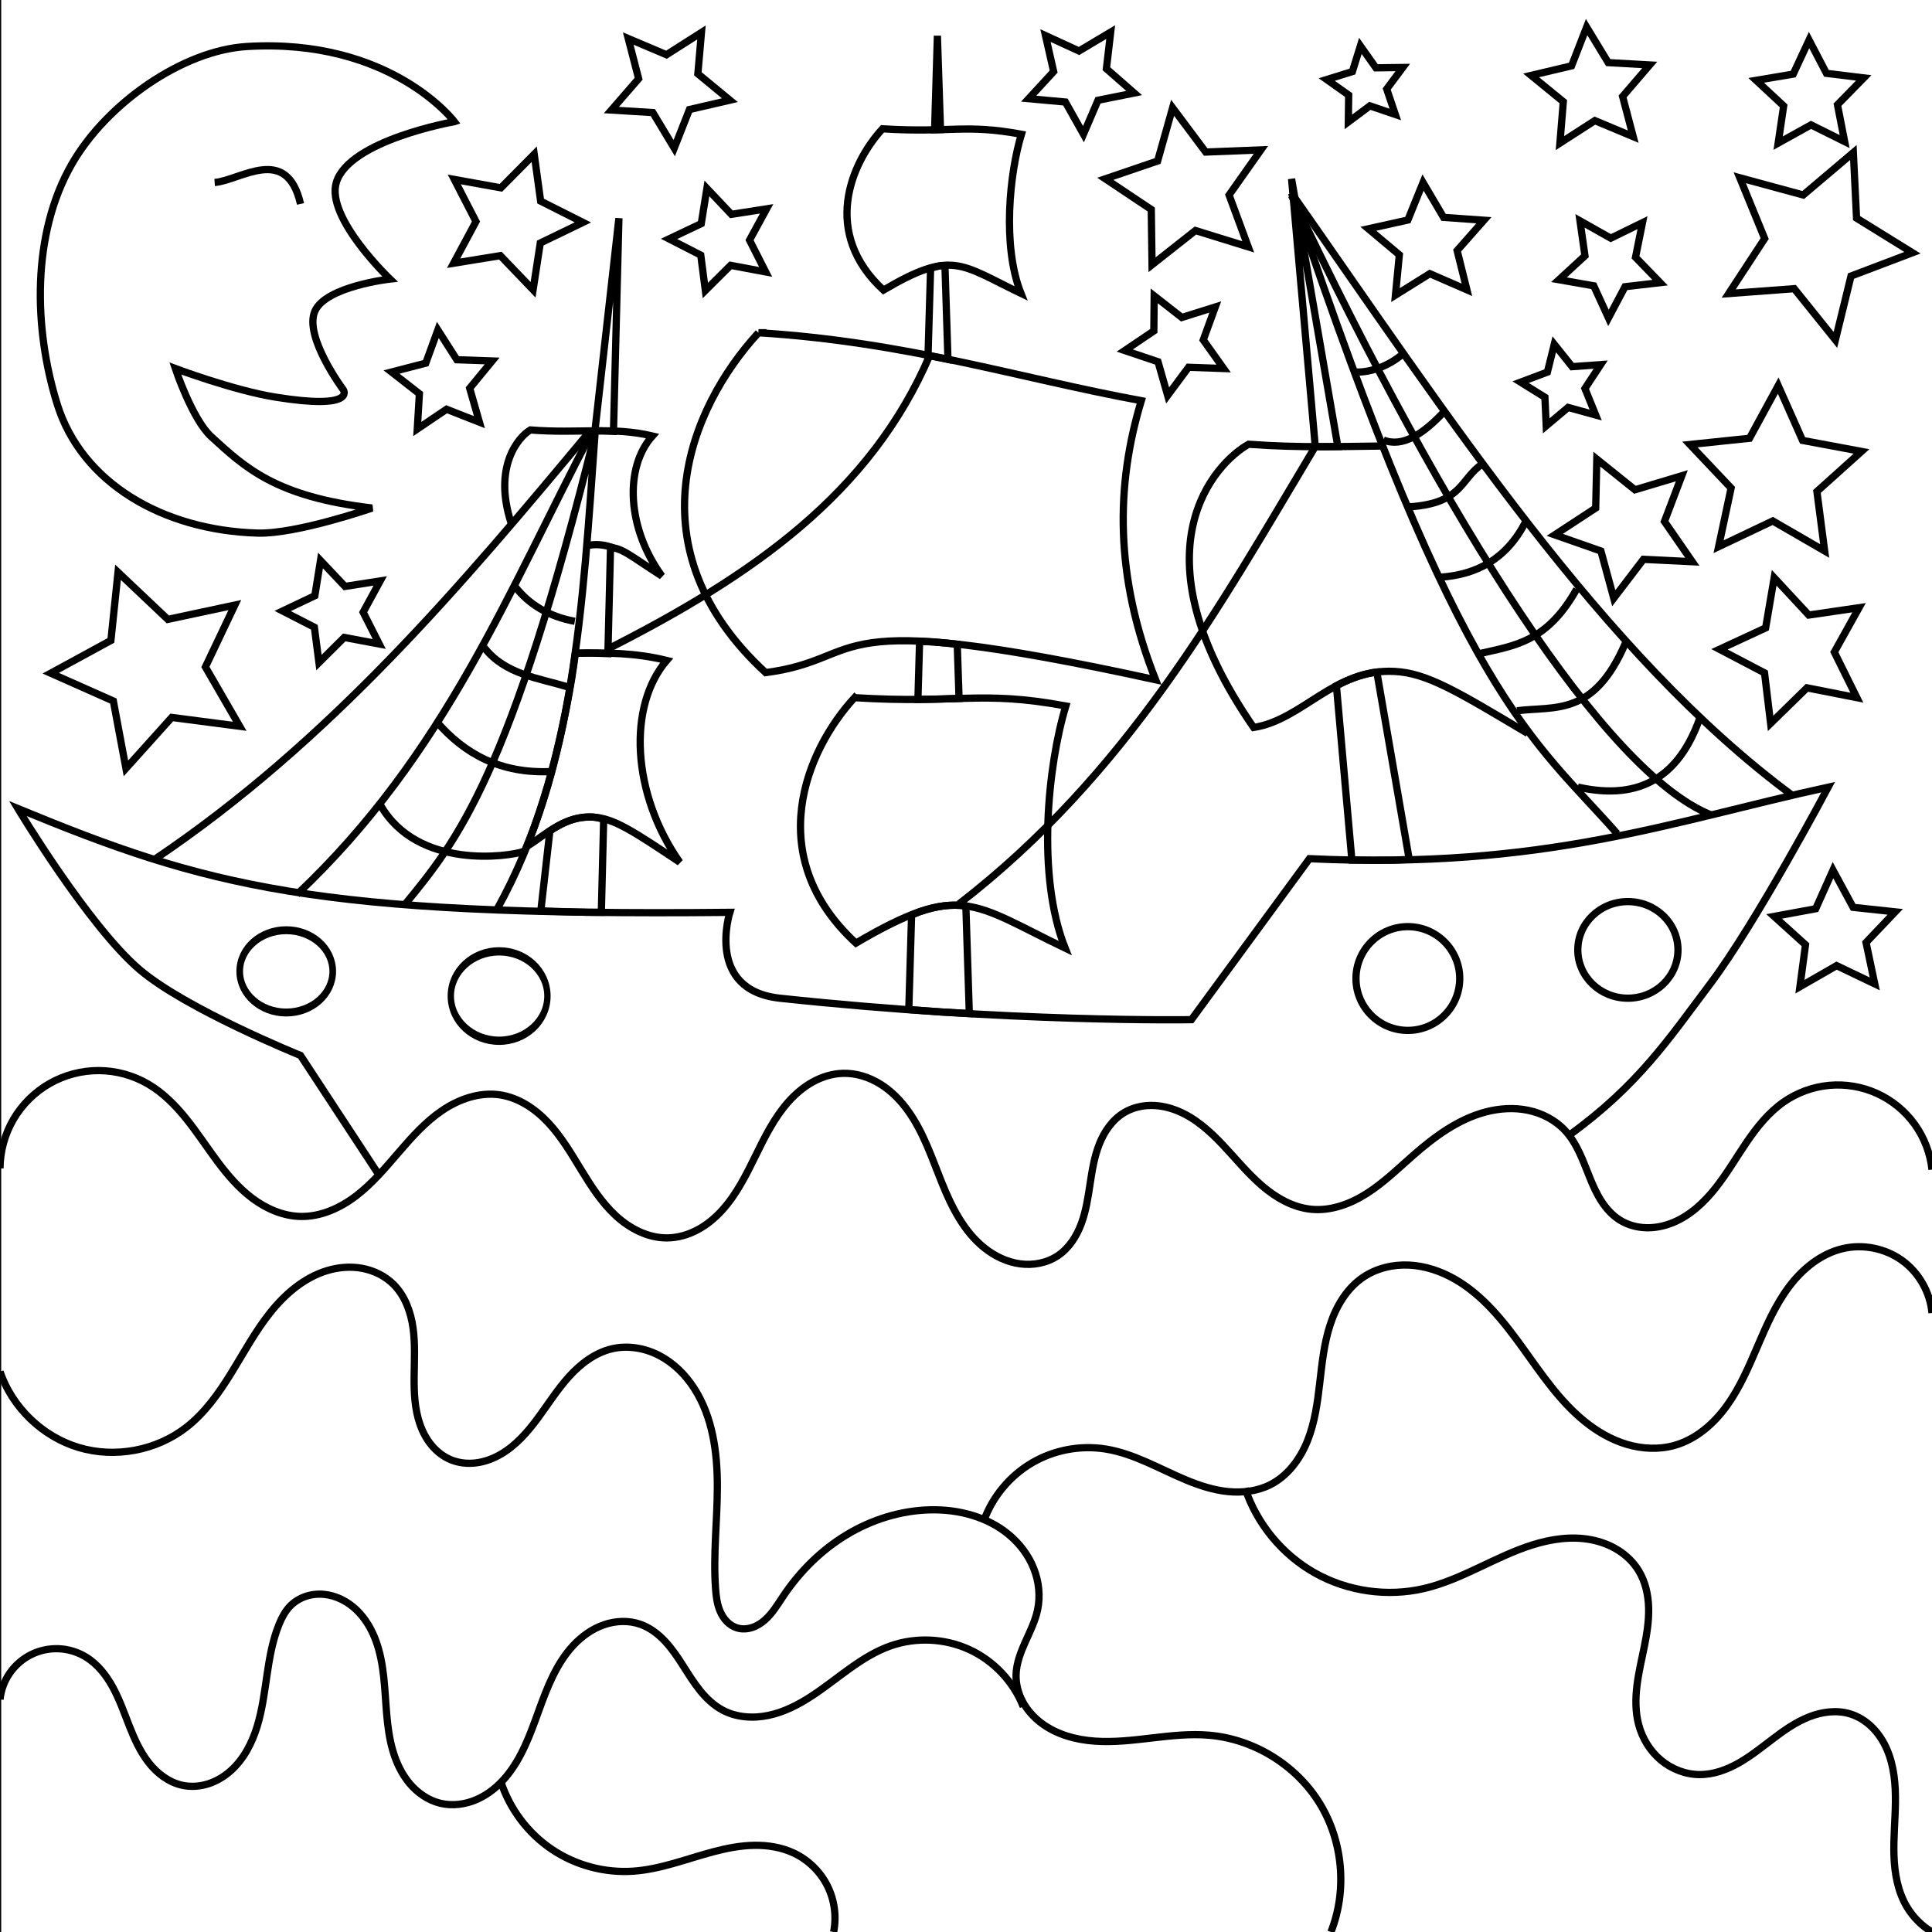 <?xml version="1.0" encoding="UTF-8" standalone="no"?>
<!-- Created with Inkscape (http://www.inkscape.org/) -->

<svg
   xmlns:dc="http://purl.org/dc/elements/1.1/"
   xmlns:cc="http://creativecommons.org/ns#"
   xmlns:rdf="http://www.w3.org/1999/02/22-rdf-syntax-ns#"
   xmlns:svg="http://www.w3.org/2000/svg"
   xmlns="http://www.w3.org/2000/svg"
   xmlns:sodipodi="http://sodipodi.sourceforge.net/DTD/sodipodi-0.dtd"
   xmlns:inkscape="http://www.inkscape.org/namespaces/inkscape"
   width="800"
   height="800"
   id="svg2"
   version="1.1"
   inkscape:version="0.48.4 r9939"
   sodipodi:docname="svg9.svg">
  <defs
     id="defs4">
    <inkscape:path-effect
       effect="spiro"
       id="path-effect3125"
       is_visible="true" />
    <inkscape:path-effect
       effect="spiro"
       id="path-effect3121"
       is_visible="true" />
    <inkscape:path-effect
       effect="spiro"
       id="path-effect3117"
       is_visible="true" />
    <inkscape:path-effect
       effect="spiro"
       id="path-effect3113"
       is_visible="true" />
    <inkscape:path-effect
       effect="spiro"
       id="path-effect3109"
       is_visible="true" />
    <inkscape:path-effect
       effect="spiro"
       id="path-effect3105"
       is_visible="true" />
    <inkscape:path-effect
       effect="spiro"
       id="path-effect3035"
       is_visible="true" />
    <inkscape:path-effect
       effect="spiro"
       id="path-effect3031"
       is_visible="true" />
    <inkscape:path-effect
       effect="spiro"
       id="path-effect3027"
       is_visible="true" />
    <inkscape:path-effect
       effect="spiro"
       id="path-effect3023"
       is_visible="true" />
    <inkscape:path-effect
       effect="spiro"
       id="path-effect2999"
       is_visible="true" />
    <inkscape:path-effect
       effect="spiro"
       id="path-effect2995"
       is_visible="true" />
    <inkscape:path-effect
       effect="spiro"
       id="path-effect2991"
       is_visible="true" />
    <inkscape:path-effect
       effect="spiro"
       id="path-effect2987"
       is_visible="true" />
  </defs>
  <sodipodi:namedview
     id="base"
     pagecolor="#ffffff"
     bordercolor="#666666"
     borderopacity="1.0"
     inkscape:pageopacity="0.0"
     inkscape:pageshadow="2"
     inkscape:zoom="0.675"
     inkscape:cx="400"
     inkscape:cy="400"
     inkscape:document-units="px"
     inkscape:current-layer="layer1"
     showgrid="false"
     inkscape:window-width="1366"
     inkscape:window-height="718"
     inkscape:window-x="0"
     inkscape:window-y="0"
     inkscape:window-maximized="1">
    <sodipodi:guide
       position="0,0"
       orientation="0,800"
       id="guide3049" />
    <sodipodi:guide
       position="800,0"
       orientation="-800,0"
       id="guide3051" />
    <sodipodi:guide
       position="800,800"
       orientation="0,-800"
       id="guide3053" />
    <sodipodi:guide
       position="0,800"
       orientation="800,0"
       id="guide3055" />
  </sodipodi:namedview>
  <g
     inkscape:label="Layer 1"
     inkscape:groupmode="layer"
     id="layer1"
     transform="translate(0,-252.362)">
    <rect
       style="fill:none;fill-opacity:1;stroke:#000000;stroke-width:1;stroke-miterlimit:4;stroke-dasharray:none"
       id="rect3175"
       width="801.482"
       height="805.926"
       x="0"
       y="-1.481"
       transform="translate(0,252.362)" />
    <path
       style="fill:none;stroke:#000000;stroke-width:3;stroke-linecap:butt;stroke-linejoin:miter;stroke-opacity:1"
       d="m 570.125,530.706 c -0.494,0.064 -1.015,0.076 -1.5,0.156 -2.791,0.464 -5.439,1.223 -7.969,2.156 -2.53,0.933 -4.938,2.038 -7.281,3.281 l 6.406,72.188 c 0.071,0.001 0.148,-0.001 0.219,0 5.761,0.097 11.358,0.104 16.812,0.031 2.357,-0.032 4.415,-0.22 6.719,-0.281 L 570.125,530.706 z"
       id="path3186" />
    <path
       style="fill:none;stroke:#000000;stroke-width:3;stroke-linecap:butt;stroke-linejoin:miter;stroke-opacity:1"
       d="m 534.812,326.425 9.812,110.875 c 0.763,0.003 1.589,0.031 2.344,0.031 2.457,-2.3e-4 4.619,-0.039 7,-0.062 L 534.812,326.425 z"
       id="path3007" />
    <path
       style="fill:none;stroke:#000000;stroke-width:3;stroke-linecap:butt;stroke-linejoin:miter;stroke-opacity:1"
       d="m 249,630.112 0.969,-38.5 c -1.462,-0.366 -2.929,-0.821 -4.375,-0.906 -2.037,-0.12 -3.933,0.006 -5.75,0.344 -1.817,0.338 -3.54,0.883 -5.188,1.562 -1.647,0.679 -3.224,1.501 -4.75,2.406 -0.757,0.449 -1.483,0.955 -2.219,1.438 l -3.75,33.094 c 6.584,0.171 12.313,0.466 19.406,0.562 1.714,0.023 3.911,-0.019 5.656,0 z"
       id="path3168" />
    <path
       style="fill:none;stroke:#000000;stroke-width:3;stroke-linecap:butt;stroke-linejoin:miter;stroke-opacity:1"
       d="m 238.473,522.862 c 2.299,-0.038 2.231,-0.073 4.465,-0.094 2.966,-0.028 5.866,0.175 8.781,0.25 l 1.094,-44.188 0,-5e-5 c -2.989,-0.949 -5.989,-1.189 -8.875,-0.688"
       id="path3087" />
    <path
       style="fill:none;stroke:#000000;stroke-width:3;stroke-linecap:butt;stroke-linejoin:miter;stroke-opacity:1"
       d="m 256.281,342.737 -9.938,88.031 c 2.594,-0.022 5.138,0.095 7.688,0.188 l 2.25,-88.219 z"
       id="path3005" />
    <path
       style="fill:none;stroke:#000000;stroke-width:3;stroke-linecap:butt;stroke-linejoin:miter;stroke-opacity:1"
       d="m 401.375,672.05 -1.438,-44.531 c -0.074,-0.01 -0.145,-0.053 -0.219,-0.062 -1.43,-0.178 -2.876,-0.281 -4.344,-0.281 -1.468,-1.1e-4 -2.959,0.091 -4.5,0.281 -1.541,0.19 -3.132,0.482 -4.781,0.875 -1.65,0.393 -3.363,0.891 -5.156,1.5 -1.047,0.356 -2.363,1.036 -3.469,1.469 l -1.156,39.094 c 4.42,0.319 9.097,0.728 13.344,1 4.131,0.265 7.766,0.432 11.719,0.656 z"
       id="path3174" />
    <path
       style="fill:none;stroke:#000000;stroke-width:3;stroke-linecap:butt;stroke-linejoin:miter;stroke-opacity:1"
       d="m 396.375,519.143 c -3.317,-0.363 -6.626,-0.723 -9.5,-0.938 -2.238,-0.167 -4.097,-0.196 -6.094,-0.281 l -0.688,24.062 c 0.182,-10e-4 0.413,0.002 0.594,0 6.214,-0.057 11.332,-0.255 16.438,-0.406 l -0.75,-22.438 z"
       id="path3074" />
    <path
       style="fill:none;stroke:#000000;stroke-width:3;stroke-linecap:butt;stroke-linejoin:miter;stroke-opacity:1"
       d="m 391.281,362.362 c -0.509,0.031 -0.977,-0.065 -1.5,0 -1.377,0.17 -2.922,0.643 -4.438,1.062 l -1.062,36.094 c 2.763,0.54 5.523,1.095 8.25,1.656 l -1.25,-38.812 z"
       id="path3070" />
    <path
       style="fill:none;stroke:#000000;stroke-width:3;stroke-linecap:butt;stroke-linejoin:miter;stroke-opacity:1"
       d="M 388.156,267.175 387,306.081 c 0.841,-0.02 1.634,-0.039 2.438,-0.062 l -1.281,-38.844 z"
       id="path3003" />
    <path
       style="fill:none;stroke:#000000;stroke-width:3;stroke-linecap:butt;stroke-linejoin:miter;stroke-opacity:1"
       d="m 649.608,722.537 c 28.861,-20.876 41.336,-39.913 58.548,-62.768 19.051,-25.297 48.875,-81.469 48.875,-81.469 -64.236,13.971 -117.287,34.149 -214.812,29.625 l -48.875,66.656 c 0,0 -75.4,1.316 -170.375,-8.875 -31.049,-3.331 -20.75,-35.562 -20.75,-35.562 -172.033,1.714 -216.851,-10.835 -294.812,-42.969 0,0 29.196,48.568 50.375,66.656 19.151,16.356 66.656,35.562 66.656,35.562 l 32.844,50.062"
       id="path3001" />
    <path
       style="fill:none;stroke:#000000;stroke-width:3;stroke-linecap:butt;stroke-linejoin:miter;stroke-opacity:1"
       inkscape:path-effect="#path-effect2987"
       inkscape:original-d="m 800,736.66462 c -2.4736,-11.3362 0,-43.37973 -61.39879,-28.00615 -32.07157,8.03037 -24.06327,61.00022 -67.8875,48.88889 -13.94495,-3.85385 -10.63754,-28.94298 -22.6292,-37.03704 -36.42172,-21.3808 -45.06825,-9.63567 -63.0384,10.37037 -11.09302,11.31612 -26.22163,23.38024 -42.0257,22.22223 -31.66597,-2.9192 -46.60174,-60.11019 -77.5857,-40 -17.92721,12.35698 -6.39321,53.82799 -27.4783,59.25926 -57.07767,14.70254 -44.17825,-72.94833 -88.9003,-75.55556 -33.16814,-1.93365 -39.52125,67.37015 -72.7366,68.14815 -30.43733,0.71293 -39.1526,-56.86396 -69.5039,-59.25926 -32.10213,-2.53347 -50.34547,53.05998 -82.4349,50.37037 C 96.632193,753.74011 85.419819,715.23901 61.342307,701.25106 34.630489,685.73269 -8.3716,710.139 0,736.17712"
       id="path2985"
       d="m 800,736.665 c -0.719,-6.734 -3.221,-13.27 -7.182,-18.764 -3.961,-5.494 -9.371,-9.933 -15.533,-12.743 -6.162,-2.811 -13.061,-3.987 -19.806,-3.376 -6.745,0.611 -13.321,3.006 -18.878,6.878 -6.263,4.363 -11.113,10.452 -15.406,16.763 -4.293,6.311 -8.133,12.944 -12.875,18.925 -4.742,5.98 -10.526,11.369 -17.588,14.265 -3.531,1.448 -7.349,2.246 -11.163,2.129 -3.814,-0.117 -7.622,-1.166 -10.855,-3.193 -3.107,-1.948 -5.619,-4.743 -7.609,-7.824 -1.99,-3.08 -3.484,-6.452 -4.857,-9.852 -2.747,-6.8 -5.172,-13.987 -10.163,-19.361 -4.024,-4.334 -9.526,-7.182 -15.315,-8.39 -5.789,-1.208 -11.851,-0.827 -17.572,0.676 -11.44,3.006 -21.264,10.28 -30.152,18.084 -6.14,5.392 -12.031,11.146 -18.908,15.558 -6.878,4.412 -14.983,7.445 -23.117,6.665 -7.724,-0.741 -14.778,-4.845 -20.643,-9.925 -5.865,-5.08 -10.764,-11.16 -16.094,-16.799 -5.33,-5.639 -11.265,-10.952 -18.426,-13.939 -3.581,-1.493 -7.441,-2.376 -11.32,-2.342 -3.88,0.033 -7.778,1.004 -11.102,3.005 -4.819,2.901 -8.182,7.794 -10.247,13.026 -2.065,5.232 -2.955,10.841 -3.8,16.402 -0.845,5.561 -1.67,11.173 -3.617,16.45 -1.947,5.277 -5.13,10.266 -9.814,13.381 -4.532,3.013 -10.233,4.06 -15.624,3.318 -5.391,-0.743 -10.47,-3.196 -14.722,-6.592 -8.506,-6.792 -13.558,-16.95 -17.631,-27.044 -4.073,-10.094 -7.516,-20.615 -13.816,-29.491 -3.15,-4.438 -7.017,-8.423 -11.638,-11.297 -4.621,-2.874 -10.028,-4.599 -15.468,-4.45 -4.38,0.12 -8.688,1.448 -12.524,3.566 -3.836,2.118 -7.214,5.01 -10.125,8.286 -5.821,6.552 -9.741,14.533 -13.607,22.399 -3.866,7.866 -7.823,15.834 -13.698,22.337 -2.938,3.252 -6.347,6.109 -10.21,8.178 -3.863,2.069 -8.191,3.334 -12.573,3.381 -7.937,0.085 -15.508,-3.831 -21.341,-9.213 -5.833,-5.383 -10.168,-12.162 -14.306,-18.935 -4.138,-6.773 -8.191,-13.684 -13.601,-19.491 -5.41,-5.808 -12.396,-10.509 -20.255,-11.62 -8.298,-1.173 -16.765,1.785 -23.705,6.484 -6.939,4.699 -12.581,11.042 -18.049,17.393 -5.468,6.351 -10.901,12.836 -17.554,17.932 -6.653,5.096 -14.749,8.76 -23.127,8.561 -7.169,-0.17 -14.069,-3.166 -19.816,-7.454 -5.747,-4.289 -10.447,-9.823 -14.727,-15.577 -4.28,-5.754 -8.197,-11.779 -12.688,-17.37 -4.491,-5.591 -9.62,-10.79 -15.808,-14.414 -6.138,-3.595 -13.231,-5.542 -20.345,-5.586 -7.113,-0.043 -14.23,1.817 -20.411,5.337 -6.182,3.52 -11.414,8.69 -15.007,14.829 C 1.987,721.97 0.041,729.064 0,736.177" />
    <path
       style="fill:none;stroke:#000000;stroke-width:3;stroke-linecap:butt;stroke-linejoin:miter;stroke-opacity:1"
       d="m 572.941,437.041 c -16.784,0.151 -34.501,0.848 -55.916,-0.722 -13.293,7.371 -48.978,43.456 2.082,117.278 20.322,-3.169 33.36,-24.536 58.388,-23.215 13.32,0.703 25.539,8.039 55.097,25.684"
       id="path3015" />
    <path
       style="fill:none;stroke:#000000;stroke-width:3;stroke-linecap:butt;stroke-linejoin:miter;stroke-opacity:1"
       d="m 385.183,399.034 c -24.507,57.646 -73.638,91.705 -133.341,121.977"
       id="path3039" />
    <path
       style="fill:none;stroke:#000000;stroke-width:3;stroke-linecap:butt;stroke-linejoin:miter;stroke-opacity:1"
       d="m 544.16,438.051 c -39.105,65.397 -77.329,134.786 -147.144,188.667"
       id="path3041" />
    <path
       style="fill:none;stroke:#000000;stroke-width:3;stroke-linecap:butt;stroke-linejoin:miter;stroke-opacity:1"
       d="m 353.826,541.251 c -20.258,22.02 -38.335,65.777 0.597,101.627 43.488,-25.565 48.384,-16.256 86.625,2.077 -11.938,-30.015 -7.144,-75.782 0.287,-100.267 -35.788,-6.595 -44.35,-0.769 -87.509,-3.436 z"
       id="path3094" />
    <path
       style="fill:none;stroke:#000000;stroke-width:3;stroke-linecap:butt;stroke-linejoin:miter;stroke-opacity:1"
       d="m 365.423,305.696 c -13.316,14.471 -25.199,43.225 0.393,66.783 28.586,-16.8 31.804,-10.683 56.941,1.365 -7.847,-19.724 -4.696,-49.799 0.189,-65.89 -23.525,-4.334 -29.152,-0.505 -57.522,-2.258 z"
       id="path3092" />
    <path
       style="fill:none;stroke:#000000;stroke-width:3;stroke-linecap:butt;stroke-linejoin:miter;stroke-opacity:1"
       d="m 314.074,390.14 c -28.876,31.412 -52.53,89.602 2.963,140.741 44.306,-5.827 19.067,-28.144 161.481,2.963 -17.016,-42.816 -16.518,-80.628 -5.926,-115.556 -51.012,-9.408 -97.001,-24.342 -158.519,-28.148 z"
       id="path3011" />
    <path
       style="fill:none;stroke:#000000;stroke-width:3;stroke-linecap:butt;stroke-linejoin:miter;stroke-opacity:1"
       d="m 653.336,578.272 c 26.605,6.041 42.151,-5.298 50.37,-28.148"
       id="path3112" />
    <path
       style="fill:none;stroke:#000000;stroke-width:3;stroke-linecap:butt;stroke-linejoin:miter;stroke-opacity:1"
       d="m 628.17,546.673 c 15.624,-1.981 31.815,2.568 44.94,-28.151"
       id="path3110" />
    <path
       style="fill:none;stroke:#000000;stroke-width:3;stroke-linecap:butt;stroke-linejoin:miter;stroke-opacity:1"
       d="m 612.864,522.964 c 13.711,-3.227 27.558,-4.414 40,-26.667"
       id="path3108" />
    <path
       style="fill:none;stroke:#000000;stroke-width:3;stroke-linecap:butt;stroke-linejoin:miter;stroke-opacity:1"
       d="m 596.571,491.363 c 14.648,-1.055 26.969,-7.229 35.057,-22.715"
       id="path3106" />
    <path
       style="fill:none;stroke:#000000;stroke-width:3;stroke-linecap:butt;stroke-linejoin:miter;stroke-opacity:1"
       d="m 583.728,462.226 c 22.11,-1.536 20.828,-11.578 30.12,-17.775"
       id="path3104" />
    <path
       style="fill:none;stroke:#000000;stroke-width:3;stroke-linecap:butt;stroke-linejoin:miter;stroke-opacity:1"
       d="m 572.859,434.574 c 7.831,3.148 16.53,-2.377 25.673,-12.342"
       id="path3102" />
    <path
       style="fill:none;stroke:#000000;stroke-width:3;stroke-linecap:butt;stroke-linejoin:miter;stroke-opacity:1"
       d="m 561.498,406.428 c 5.893,0.177 13.373,-2.373 19.259,-7.407"
       id="path3100" />
    <path
       style="fill:none;stroke:#000000;stroke-width:3;stroke-linecap:butt;stroke-linejoin:miter;stroke-opacity:1"
       d="m 534.794,333.322 c 64.998,137.408 130.259,238.744 173.352,256.323"
       id="path3098" />
    <path
       style="fill:none;stroke:#000000;stroke-width:3;stroke-linecap:butt;stroke-linejoin:miter;stroke-opacity:1"
       d="M 669.63,597.547 C 634.791,557.847 605.016,542.56 534.815,332.362 c 64.69,92.17 128.828,191.296 207.405,249.379"
       id="path3061" />
    <path
       style="fill:none;stroke:#000000;stroke-width:3;stroke-linecap:butt;stroke-linejoin:miter;stroke-opacity:1"
       d="m 251.61,478.908 c 6.278,0.355 8.532,3.059 22.464,11.972 -14.372,-19.655 -15.699,-44.836 -3.926,-57.993 -16.898,-3.96 -30.169,-0.892 -50.547,-2.494 -4.943,2.937 -15.518,15.211 -7.95,38.568"
       id="path3124" />
    <path
       style="fill:none;stroke:#000000;stroke-width:3;stroke-linecap:butt;stroke-linejoin:miter;stroke-opacity:1"
       d="m 238.25,522.831 c -0.509,3.45 -0.927,6.959 -1.5,10.375 -1.433,8.55 -3.092,16.981 -5,25.281 -1.908,8.301 -4.068,16.444 -6.562,24.438 -1.247,3.997 -2.586,7.966 -4,11.875 -1.007,2.784 -2.121,5.514 -3.219,8.25 8.273,-5.32 15.953,-13.032 27.625,-12.344 8.672,0.512 16.63,5.845 35.875,18.688 -19.852,-28.32 -21.668,-64.605 -5.406,-83.562 -13.262,-3.242 -25.065,-3.204 -37.812,-3 z"
       id="path3142" />
    <path
       style="fill:none;stroke:#000000;stroke-width:3;stroke-linecap:butt;stroke-linejoin:miter;stroke-opacity:1"
       d="m 167.407,627.177 c 22.193,-26.852 43.925,-54.004 78.998,-195.493 -5.112,71.724 -8.495,139.322 -40.477,196.971"
       id="path3065" />
    <path
       style="fill:none;stroke:#000000;stroke-width:3;stroke-linecap:butt;stroke-linejoin:miter;stroke-opacity:1"
       d="m 213.333,495.309 c 5.514,7.155 13.908,12.416 24.679,14.314"
       id="path3067" />
    <path
       style="fill:none;stroke:#000000;stroke-width:3;stroke-linecap:butt;stroke-linejoin:miter;stroke-opacity:1"
       d="m 200.485,520.486 c 8.661,11.15 22.199,12.547 34.562,16.294"
       id="path3069" />
    <path
       style="fill:none;stroke:#000000;stroke-width:3;stroke-linecap:butt;stroke-linejoin:miter;stroke-opacity:1"
       d="m 180.73,551.107 c 11.614,13.495 26.607,21.682 47.407,20.741"
       id="path3071" />
    <path
       style="fill:none;stroke:#000000;stroke-width:3;stroke-linecap:butt;stroke-linejoin:miter;stroke-opacity:1"
       d="m 157.517,585.69 c 15.393,27.032 53.531,21.304 59.259,19.259"
       id="path3073" />
    <path
       sodipodi:type="arc"
       style="fill:none;fill-opacity:1;stroke:#000000;stroke-width:2.851;stroke-miterlimit:4;stroke-dasharray:none"
       id="path3095"
       sodipodi:cx="119.25926"
       sodipodi:cy="404.44446"
       sodipodi:rx="20"
       sodipodi:ry="14.814815"
       d="m 139.259,404.444 c 0,8.182 -8.954,14.815 -20,14.815 -11.046,0 -20,-6.633 -20,-14.815 0,-8.182 8.954,-14.815 20,-14.815 11.046,0 20,6.633 20,14.815 z"
       transform="matrix(0.963,0,0,1.15,3.676,189.473)" />
    <path
       sodipodi:type="arc"
       style="fill:none;fill-opacity:1;stroke:#000000;stroke-width:3.016;stroke-miterlimit:4;stroke-dasharray:none"
       id="path3097"
       sodipodi:cx="209.62962"
       sodipodi:cy="414.81482"
       sodipodi:rx="22.962963"
       sodipodi:ry="16.296297"
       d="m 232.593,414.815 c 0,9 -10.281,16.296 -22.963,16.296 -12.682,0 -22.963,-7.296 -22.963,-16.296 0,-9 10.281,-16.296 22.963,-16.296 12.682,0 22.963,7.296 22.963,16.296 z"
       transform="matrix(0.871,0,0,1.136,24.086,193.574)" />
    <path
       sodipodi:type="arc"
       style="fill:none;fill-opacity:1;stroke:#000000;stroke-width:3;stroke-miterlimit:4;stroke-dasharray:none"
       id="path3099"
       sodipodi:cx="582.96295"
       sodipodi:cy="405.18518"
       sodipodi:rx="21.481482"
       sodipodi:ry="21.481482"
       d="m 604.444,405.185 c 0,11.864 -9.618,21.481 -21.481,21.481 -11.864,0 -21.481,-9.618 -21.481,-21.481 0,-11.864 9.618,-21.481 21.481,-21.481 11.864,0 21.481,9.618 21.481,21.481 z"
       transform="translate(0,252.362)" />
    <path
       sodipodi:type="arc"
       style="fill:none;fill-opacity:1;stroke:#000000;stroke-width:3;stroke-miterlimit:4;stroke-dasharray:none"
       id="path3101"
       sodipodi:cx="674.0741"
       sodipodi:cy="393.33334"
       sodipodi:rx="20.74074"
       sodipodi:ry="20"
       d="m 694.815,393.333 c 0,11.046 -9.286,20 -20.741,20 -11.455,0 -20.741,-8.954 -20.741,-20 0,-11.046 9.286,-20 20.741,-20 11.455,0 20.741,8.954 20.741,20 z"
       transform="translate(0,252.362)" />
    <path
       style="fill:none;stroke:#000000;stroke-width:3;stroke-linecap:butt;stroke-linejoin:miter;stroke-opacity:1"
       inkscape:path-effect="#path-effect3113"
       inkscape:original-d="m 800,796.06588 c -2.17272,-8.75344 -12.44663,-21.82542 -37.03704,-26.66666 -39.27612,-7.73248 -16.67582,55.74903 -69.62963,81.48148 -35.56022,17.28018 -78.59405,-93.15637 -128.88889,-69.62963 -28.4313,13.2995 -5.34551,69.33943 -38.51851,85.92592 -40.44786,20.22393 -34.69672,-17.15512 -68.14815,-14.81481 -34.39208,2.40612 -50.34384,8.89332 -50.37037,29.62963"
       id="path3111"
       d="m 800,796.066 c -0.767,-8.592 -5.421,-16.761 -12.421,-21.802 -7,-5.04 -16.224,-6.863 -24.616,-4.865 -9.018,2.147 -16.636,8.395 -22.196,15.813 -5.56,7.418 -9.308,16.008 -12.963,24.527 -3.655,8.519 -7.313,17.136 -12.726,24.662 -5.413,7.526 -12.818,13.979 -21.745,16.479 -6.43,1.801 -13.365,1.455 -19.763,-0.457 -6.398,-1.912 -12.278,-5.343 -17.464,-9.55 -10.372,-8.413 -17.899,-19.726 -25.71,-30.558 -7.812,-10.832 -16.366,-21.621 -27.954,-28.26 -5.794,-3.32 -12.297,-5.52 -18.967,-5.845 -6.67,-0.325 -13.503,1.295 -19.031,5.041 -6.754,4.576 -11.163,11.992 -13.684,19.752 -2.521,7.759 -3.344,15.949 -4.284,24.054 -0.94,8.104 -2.038,16.293 -5.06,23.871 -3.022,7.578 -8.197,14.592 -15.49,18.25 -5.35,2.683 -11.538,3.409 -17.492,2.805 -5.955,-0.604 -11.714,-2.478 -17.242,-4.773 -11.055,-4.59 -21.593,-10.962 -33.414,-12.847 -10.426,-1.663 -21.408,0.413 -30.508,5.766 -9.1,5.353 -16.25,13.944 -19.862,23.864" />
    <path
       style="fill:none;stroke:#000000;stroke-width:3;stroke-linecap:butt;stroke-linejoin:miter;stroke-opacity:1"
       inkscape:path-effect="#path-effect3105"
       inkscape:original-d="m 0,820.32773 c 17.652225,30.32288 61.924308,42.21724 77.037037,23.14556 49.663843,-62.67385 52.962343,-70.39254 85.925923,-59.25926 24.1165,8.14522 -0.41067,64.4411 23.70371,72.59259 25.56379,8.64143 39.76505,-43.80811 66.66666,-45.92592 12.55134,-0.98809 26.80274,6.01816 34.07408,16.29629 16.06292,22.70514 0.58893,56.4177 8.88889,82.96297 1.84654,5.90568 2.86839,14.86787 8.88889,16.29629 7.59719,1.80251 12.67538,-9.13584 19.25925,-13.33333 19.78232,-12.61205 37.29642,-34.67935 60.74075,-35.55555 23.24802,-0.86887 51.07101,10.22008 44.44444,41.48148 -1.94295,9.16605 -12.41636,17.98631 -8.88889,26.66666 18.85223,46.39134 53.30283,24.9289 80,25.18519 61.81621,0.59342 50.55788,55.5515 50.37037,81.4815"
       id="path3103"
       d="m 0,820.328 c 5.048,14.826 17.562,26.894 32.561,31.401 14.999,4.507 32.093,1.334 44.476,-8.255 7.81,-6.048 13.621,-14.281 18.803,-22.689 5.183,-8.409 9.888,-17.162 16.045,-24.885 6.157,-7.723 14.006,-14.482 23.451,-17.37 4.723,-1.444 9.786,-1.878 14.641,-0.976 4.856,0.902 9.489,3.173 12.985,6.662 4.737,4.727 7.136,11.373 8.066,18.001 0.93,6.627 0.532,13.357 0.459,20.049 -0.073,6.692 0.204,13.508 2.406,19.828 1.101,3.16 2.685,6.169 4.827,8.74 2.142,2.571 4.853,4.694 7.945,5.975 3.315,1.373 7.007,1.749 10.565,1.287 3.559,-0.461 6.986,-1.741 10.093,-3.537 6.214,-3.59 11.06,-9.129 15.329,-14.898 4.27,-5.768 8.102,-11.887 12.91,-17.214 4.809,-5.327 10.785,-9.911 17.768,-11.565 6.531,-1.546 13.565,-0.374 19.532,2.7 5.967,3.074 10.896,7.961 14.543,13.597 7.67,11.853 9.637,26.518 9.634,40.636 -0.003,14.118 -1.774,28.246 -0.745,42.327 0.24,3.288 0.649,6.623 1.99,9.634 0.671,1.506 1.574,2.917 2.736,4.086 1.162,1.169 2.587,2.091 4.162,2.576 2.012,0.619 4.211,0.505 6.215,-0.139 2.004,-0.644 3.819,-1.798 5.392,-3.197 3.145,-2.798 5.303,-6.504 7.652,-9.997 6.804,-10.114 15.66,-18.905 26.095,-25.207 10.434,-6.302 22.459,-10.069 34.646,-10.348 11.662,-0.267 23.701,2.847 32.641,10.339 4.47,3.746 8.094,8.543 10.24,13.966 2.146,5.423 2.782,11.472 1.563,17.176 -0.984,4.606 -3.119,8.868 -5.047,13.166 -1.927,4.298 -3.688,8.794 -3.842,13.501 -0.13,3.95 0.903,7.907 2.785,11.381 1.882,3.475 4.598,6.471 7.763,8.838 6.329,4.733 14.291,6.877 22.176,7.419 15.769,1.085 31.529,-3.818 47.276,-2.453 18.457,1.599 35.9,12.336 45.642,28.095 9.742,15.759 11.549,36.161 4.729,53.387" />
    <path
       style="fill:none;stroke:#000000;stroke-width:3;stroke-linecap:butt;stroke-linejoin:miter;stroke-opacity:1"
       inkscape:path-effect="#path-effect3117"
       inkscape:original-d="m 515.55555,868.65848 c 34.40525,53.89845 47.14669,50.18603 74.07408,41.48148 35.75475,-11.55808 72.11712,-41.16006 88.88889,-7.40741 9.44923,19.01628 -9.06262,44.50016 0,63.7037 4.64147,9.83521 14.43542,19.09232 25.18518,20.74074 22.11681,3.39151 42.06537,-34.8989 62.22223,-25.18518 25.05504,12.07418 9.4824,56.09819 23.7037,79.99999 2.49969,4.2012 15.00155,1.108 10.37037,10.3704"
       id="path3115"
       d="m 515.556,868.658 c 4.896,14.734 15.452,27.509 28.999,35.095 13.547,7.586 29.954,9.911 45.075,6.386 15.793,-3.681 29.586,-13.286 45.066,-18.116 7.74,-2.415 16.019,-3.607 23.989,-2.115 3.985,0.746 7.859,2.164 11.294,4.317 3.435,2.153 6.424,5.049 8.54,8.507 2.825,4.619 4.017,10.098 4.147,15.511 0.13,5.413 -0.753,10.798 -1.826,16.105 -1.074,5.307 -2.343,10.584 -3.002,15.958 -0.659,5.374 -0.694,10.894 0.681,16.13 1.484,5.653 4.648,10.888 9.112,14.661 4.464,3.773 10.229,6.034 16.073,6.08 5.773,0.045 11.395,-2.013 16.408,-4.876 5.013,-2.863 9.516,-6.521 14.119,-10.004 4.604,-3.483 9.387,-6.836 14.751,-8.97 5.364,-2.134 11.41,-2.976 16.945,-1.335 3.541,1.05 6.759,3.086 9.373,5.696 2.614,2.61 4.636,5.782 6.091,9.177 2.911,6.79 3.553,14.337 3.469,21.724 -0.083,7.387 -0.853,14.766 -0.606,22.149 0.247,7.383 1.583,14.915 5.376,21.254 2.536,4.237 6.133,7.835 10.37,10.37" />
    <path
       style="fill:none;stroke:#000000;stroke-width:3;stroke-linecap:butt;stroke-linejoin:miter;stroke-opacity:1"
       inkscape:path-effect="#path-effect3121"
       inkscape:original-d="m 0,956.06588 c 4.6638127,-1.94644 0,-35.47688 35.48956,-17.62391 19.82708,9.97398 17.902283,54.34704 40.065996,53.17947 25.879464,-1.36331 32.592604,-17.77778 40.000004,-66.66667 0.43136,-2.84698 1.97112,-5.93291 4.44444,-7.4074 50.41709,-30.05667 28.08746,83.12133 62.22222,81.48148 50.2398,-2.41351 41.47335,-91.81248 82.96297,-74.07408 15.09393,6.45323 18.942,29.19225 34.07407,35.55556 37.58557,15.80541 45.15256,-22.35578 69.62963,-26.66667 46.76399,-8.23605 45.62997,16.29629 54.81481,25.18518"
       id="path3119"
       d="m 0,956.066 c 0.409,-3.911 1.821,-7.712 4.064,-10.942 2.243,-3.23 5.312,-5.88 8.834,-7.629 3.522,-1.749 7.489,-2.592 11.417,-2.428 3.929,0.165 7.811,1.337 11.174,3.375 4.912,2.976 8.581,7.673 11.315,12.724 2.734,5.051 4.626,10.504 6.733,15.847 2.106,5.343 4.474,10.661 8.013,15.184 3.539,4.523 8.386,8.233 14.005,9.425 3.531,0.75 7.251,0.476 10.69,-0.62 3.439,-1.097 6.599,-3.001 9.293,-5.404 5.387,-4.806 8.827,-11.475 10.945,-18.377 4.236,-13.804 3.62,-28.895 9.072,-42.265 1.094,-2.682 2.45,-5.307 4.444,-7.407 1.761,-1.855 3.989,-3.254 6.404,-4.098 2.415,-0.844 5.013,-1.138 7.562,-0.923 5.098,0.431 9.912,2.9 13.615,6.431 3.703,3.531 6.344,8.073 8.099,12.88 1.755,4.806 2.655,9.885 3.213,14.971 1.115,10.172 0.908,20.585 3.759,30.413 1.426,4.914 3.635,9.654 6.917,13.579 3.282,3.925 7.687,7.002 12.654,8.229 4.991,1.233 10.36,0.545 15.079,-1.496 4.719,-2.041 8.81,-5.379 12.128,-9.306 6.637,-7.853 10.153,-17.799 13.656,-27.466 3.503,-9.667 7.289,-19.563 14.305,-27.08 3.508,-3.759 7.809,-6.847 12.665,-8.534 4.857,-1.687 10.285,-1.91 15.131,-0.192 3.932,1.394 7.35,3.995 10.202,7.039 2.851,3.045 5.178,6.536 7.425,10.05 2.247,3.514 4.437,7.08 7.057,10.325 2.62,3.246 5.705,6.186 9.39,8.141 5.754,3.052 12.654,3.489 19.026,2.139 6.372,-1.35 12.278,-4.377 17.733,-7.936 10.91,-7.118 20.568,-16.589 32.871,-20.87 10.491,-3.65 22.384,-3.08 32.478,1.558 10.093,4.637 18.273,13.29 22.337,23.628" />
    <path
       style="fill:none;stroke:#000000;stroke-width:3;stroke-linecap:butt;stroke-linejoin:miter;stroke-opacity:1"
       inkscape:path-effect="#path-effect3125"
       inkscape:original-d="m 207.40741,990.13996 c 16.41295,29.62964 33.40474,31.75724 54.81481,37.03704 21.70864,5.3534 47.02605,-18.0924 66.66667,-7.4074 10.66979,5.8046 13.01375,26.0275 16.29629,32.5926"
       id="path3123"
       d="m 207.407,990.14 c 3.665,11.297 11.193,21.302 21.034,27.951 9.841,6.649 21.932,9.902 33.781,9.086 11.378,-0.783 22.155,-5.138 33.181,-8.049 5.513,-1.456 11.155,-2.559 16.857,-2.659 5.701,-0.1 11.486,0.837 16.629,3.3 5.897,2.825 10.81,7.655 13.734,13.503 2.924,5.848 3.841,12.677 2.562,19.089" />
    <path
       sodipodi:type="star"
       style="fill:none;fill-opacity:1;stroke:#000000;stroke-width:3;stroke-miterlimit:4;stroke-dasharray:none"
       id="path3127"
       sodipodi:sides="5"
       sodipodi:cx="749.62963"
       sodipodi:cy="40"
       sodipodi:r1="23.424279"
       sodipodi:r2="11.71214"
       sodipodi:arg1="2.176341"
       sodipodi:arg2="2.8046595"
       inkscape:flatsided="false"
       inkscape:rounded="0"
       inkscape:randomized="0"
       d="m 736.296,59.259 2.28,-15.387 -11.383,-10.601 15.339,-2.587 6.565,-14.102 7.2,13.789 15.441,1.886 -10.889,11.109 2.978,15.268 -13.93,-6.923 z"
       transform="translate(0,252.362)"
       inkscape:transform-center-x="0.16483439"
       inkscape:transform-center-y="-2.0794727" />
    <path
       sodipodi:type="star"
       style="fill:none;fill-opacity:1;stroke:#000000;stroke-width:3;stroke-miterlimit:4;stroke-dasharray:none"
       id="path3129"
       sodipodi:sides="5"
       sodipodi:cx="666.66667"
       sodipodi:cy="109.62963"
       sodipodi:r1="22.023806"
       sodipodi:r2="11.011903"
       sodipodi:arg1="0.34302394"
       sodipodi:arg2="0.97134247"
       inkscape:flatsided="false"
       inkscape:rounded="0"
       inkscape:randomized="0"
       d="m 687.407,117.037 -14.528,1.685 -6.848,12.923 -6.091,-13.296 -14.407,-2.52 10.763,-9.902 -2.055,-14.48 12.743,7.177 13.136,-6.429 -2.887,14.337 z"
       transform="translate(0,252.362)"
       inkscape:transform-center-x="0.19641791"
       inkscape:transform-center-y="1.9154057" />
    <path
       sodipodi:type="star"
       style="fill:none;fill-opacity:1;stroke:#000000;stroke-width:3;stroke-miterlimit:4;stroke-dasharray:none"
       id="path3131"
       sodipodi:sides="5"
       sodipodi:cx="565.92593"
       sodipodi:cy="35.555556"
       sodipodi:r1="16.76105"
       sodipodi:r2="8.3805248"
       sodipodi:arg1="0.78539816"
       sodipodi:arg2="1.4137167"
       inkscape:flatsided="false"
       inkscape:rounded="0"
       inkscape:randomized="0"
       d="m 577.778,47.407 -10.541,-3.575 -8.92,6.657 0.142,-11.13 -9.088,-6.427 10.629,-3.304 3.304,-10.629 6.427,9.088 11.13,-0.142 -6.657,8.92 z"
       transform="translate(0,252.362)"
       inkscape:transform-center-x="0.81024436"
       inkscape:transform-center-y="-0.81024436" />
    <path
       sodipodi:type="star"
       style="fill:none;fill-opacity:1;stroke:#000000;stroke-width:3;stroke-miterlimit:4;stroke-dasharray:none"
       id="path3133"
       sodipodi:sides="5"
       sodipodi:cx="734.81481"
       sodipodi:cy="197.03704"
       sodipodi:r1="37.390902"
       sodipodi:r2="18.695451"
       sodipodi:arg1="0.98279372"
       sodipodi:arg2="1.6111123"
       inkscape:flatsided="false"
       inkscape:rounded="0"
       inkscape:randomized="0"
       d="m 755.556,228.148 -21.494,-12.431 -22.426,10.659 5.18,-24.284 -17.067,-18.034 24.696,-2.577 11.877,-21.805 10.083,22.691 24.408,4.558 -18.465,16.601 z"
       transform="translate(0,252.362)"
       inkscape:transform-center-x="-0.46570114"
       inkscape:transform-center-y="-3.124704" />
    <path
       sodipodi:type="star"
       style="fill:none;fill-opacity:1;stroke:#000000;stroke-width:3;stroke-miterlimit:4;stroke-dasharray:none"
       id="path3135"
       sodipodi:sides="5"
       sodipodi:cx="659.25926"
       sodipodi:cy="37.037037"
       sodipodi:r1="25.915342"
       sodipodi:r2="12.957671"
       sodipodi:arg1="2.1112158"
       sodipodi:arg2="2.7395344"
       inkscape:flatsided="false"
       inkscape:rounded="0"
       inkscape:randomized="0"
       d="m 645.926,59.259 1.409,-17.152 -13.33,-10.884 16.748,-3.96 6.232,-16.041 8.942,14.704 17.182,0.97 -11.221,13.048 4.387,16.641 -15.877,-6.64 z"
       transform="translate(0,252.362)"
       inkscape:transform-center-x="0.70301404"
       inkscape:transform-center-y="-1.796535" />
    <path
       sodipodi:type="star"
       style="fill:none;fill-opacity:1;stroke:#000000;stroke-width:3;stroke-miterlimit:4;stroke-dasharray:none"
       id="path3137"
       sodipodi:sides="5"
       sodipodi:cx="591.11111"
       sodipodi:cy="100.74074"
       sodipodi:r1="25.228721"
       sodipodi:r2="12.61436"
       sodipodi:arg1="0.8685394"
       sodipodi:arg2="1.4968579"
       inkscape:flatsided="false"
       inkscape:rounded="0"
       inkscape:randomized="0"
       d="m 607.407,120 -15.364,-6.679 -14.213,8.87 1.605,-16.677 -12.828,-10.776 16.356,-3.627 6.284,-15.53 8.504,14.435 16.712,1.178 -11.1,12.548 z"
       transform="translate(0,252.362)"
       inkscape:transform-center-x="0.57590635"
       inkscape:transform-center-y="-1.8548267" />
    <path
       sodipodi:type="star"
       style="fill:none;fill-opacity:1;stroke:#000000;stroke-width:3;stroke-miterlimit:4;stroke-dasharray:none"
       id="path3139"
       sodipodi:sides="5"
       sodipodi:cx="491.85185"
       sodipodi:cy="78.518519"
       sodipodi:r1="34.45838"
       sodipodi:r2="17.229189"
       sodipodi:arg1="2.0152155"
       sodipodi:arg2="2.6435341"
       inkscape:flatsided="false"
       inkscape:rounded="0"
       inkscape:randomized="0"
       d="m 477.037,109.63 -0.321,-22.88 -19.03,-12.707 21.661,-7.376 6.204,-22.026 13.709,18.322 22.865,-0.906 -13.189,18.699 7.927,21.466 -21.86,-6.765 z"
       transform="translate(0,252.362)"
       inkscape:transform-center-x="1.9471826"
       inkscape:transform-center-y="-1.3831181" />
    <path
       sodipodi:type="star"
       style="fill:none;fill-opacity:1;stroke:#000000;stroke-width:3;stroke-miterlimit:4;stroke-dasharray:none"
       id="path3141"
       sodipodi:sides="5"
       sodipodi:cx="760"
       sodipodi:cy="386.66667"
       sodipodi:r1="26.377028"
       sodipodi:r2="13.188513"
       sodipodi:arg1="0.90482709"
       sodipodi:arg2="1.5331456"
       inkscape:flatsided="false"
       inkscape:rounded="0"
       inkscape:randomized="0"
       d="m 776.296,407.407 -15.8,-7.562 -15.186,8.729 2.309,-17.363 -12.994,-11.746 17.227,-3.169 7.155,-15.988 8.338,15.404 17.417,1.865 -12.074,12.69 z"
       transform="translate(0,252.362)"
       inkscape:transform-center-x="0.30681652"
       inkscape:transform-center-y="-2.2251971" />
    <path
       sodipodi:type="star"
       style="fill:none;fill-opacity:1;stroke:#000000;stroke-width:3;stroke-miterlimit:4;stroke-dasharray:none"
       id="path3143"
       sodipodi:sides="5"
       sodipodi:cx="743.7037"
       sodipodi:cy="269.62963"
       sodipodi:r1="31.705088"
       sodipodi:r2="15.852543"
       sodipodi:arg1="0.65284663"
       sodipodi:arg2="1.2811652"
       inkscape:flatsided="false"
       inkscape:rounded="0"
       inkscape:randomized="0"
       d="m 768.889,288.889 -20.658,-4.067 -15.061,14.712 -2.516,-20.903 -18.646,-9.778 19.103,-8.852 3.538,-20.755 14.322,15.433 20.832,-3.049 -10.252,18.39 z"
       transform="translate(0,252.362)"
       inkscape:transform-center-x="2.7981286"
       inkscape:transform-center-y="-0.24028779" />
    <path
       sodipodi:type="star"
       style="fill:none;fill-opacity:1;stroke:#000000;stroke-width:3;stroke-miterlimit:4;stroke-dasharray:none"
       id="path3145"
       sodipodi:sides="5"
       sodipodi:cx="751.11111"
       sodipodi:cy="100.74074"
       sodipodi:r1="40.975753"
       sodipodi:r2="20.487875"
       sodipodi:arg1="1.3521274"
       sodipodi:arg2="1.9804459"
       inkscape:flatsided="false"
       inkscape:rounded="0"
       inkscape:randomized="0"
       d="m 760,140.741 -17.049,-21.207 -27.135,2.022 14.901,-22.768 -10.308,-25.183 26.258,7.136 20.765,-17.585 1.328,27.178 23.141,14.314 -25.438,9.661 z"
       transform="translate(0,252.362)"
       inkscape:transform-center-x="-2.7468177"
       inkscape:transform-center-y="1.2072812" />
    <path
       sodipodi:type="star"
       style="fill:none;fill-opacity:1;stroke:#000000;stroke-width:3;stroke-miterlimit:4;stroke-dasharray:none"
       id="path3147"
       sodipodi:sides="5"
       sodipodi:cx="647.40741"
       sodipodi:cy="160"
       sodipodi:r1="17.839399"
       sodipodi:r2="8.919699"
       sodipodi:arg1="0.72664234"
       sodipodi:arg2="1.3549609"
       inkscape:flatsided="false"
       inkscape:rounded="0"
       inkscape:randomized="0"
       d="m 660.741,171.852 -11.423,-3.139 -9.062,7.63 -0.544,-11.834 -10.057,-6.26 11.087,-4.175 2.846,-11.5 7.396,9.254 11.816,-0.847 -6.515,9.894 z"
       transform="translate(0,252.362)"
       inkscape:transform-center-x="1.1806147"
       inkscape:transform-center-y="-0.54115454" />
    <path
       sodipodi:type="star"
       style="fill:none;fill-opacity:1;stroke:#000000;stroke-width:3;stroke-miterlimit:4;stroke-dasharray:none"
       id="path3149"
       sodipodi:sides="5"
       sodipodi:cx="674.07407"
       sodipodi:cy="217.77778"
       sodipodi:r1="30.505571"
       sodipodi:r2="15.252785"
       sodipodi:arg1="0.5070985"
       sodipodi:arg2="1.135417"
       inkscape:flatsided="false"
       inkscape:rounded="0"
       inkscape:randomized="0"
       d="m 700.741,232.593 -20.234,-0.985 -12.282,16.11 -5.316,-19.548 -19.117,-6.703 16.948,-11.096 0.467,-20.252 15.79,12.69 19.406,-5.814 -7.189,18.939 z"
       transform="translate(0,252.362)"
       inkscape:transform-center-x="1.8075248"
       inkscape:transform-center-y="1.1399131" />
    <path
       sodipodi:type="star"
       style="fill:none;fill-opacity:1;stroke:#000000;stroke-width:3;stroke-miterlimit:4;stroke-dasharray:none"
       id="path3151"
       sodipodi:sides="5"
       sodipodi:cx="487.40741"
       sodipodi:cy="142.22222"
       sodipodi:r1="21.873812"
       sodipodi:r2="10.936906"
       sodipodi:arg1="0.49394137"
       sodipodi:arg2="1.1222599"
       inkscape:flatsided="false"
       inkscape:rounded="0"
       inkscape:randomized="0"
       d="m 506.667,152.593 -14.517,-0.515 -8.654,11.666 -3.996,-13.965 -13.77,-4.626 12.047,-8.116 0.144,-14.525 11.441,8.949 13.859,-4.351 -4.976,13.647 z"
       transform="translate(0,252.362)"
       inkscape:transform-center-x="1.2086798"
       inkscape:transform-center-y="0.90557513" />
    <path
       sodipodi:type="star"
       style="fill:none;fill-opacity:1;stroke:#000000;stroke-width:3;stroke-miterlimit:4;stroke-dasharray:none"
       id="path3153"
       sodipodi:sides="5"
       sodipodi:cx="440"
       sodipodi:cy="22.222221"
       sodipodi:r1="22.998777"
       sodipodi:r2="11.499389"
       sodipodi:arg1="0.26060239"
       sodipodi:arg2="0.88892092"
       inkscape:flatsided="false"
       inkscape:rounded="0"
       inkscape:randomized="0"
       d="m 462.222,28.148 -14.975,3.002 -6.016,14.038 -7.483,-13.314 -15.21,-1.384 10.35,-11.231 -3.384,-14.893 13.879,6.373 13.119,-7.82 -1.772,15.17 z"
       transform="translate(7.407,262.733)"
       inkscape:transform-center-x="-0.38044746"
       inkscape:transform-center-y="1.8312118" />
    <path
       style="fill:none;stroke:#000000;stroke-width:3;stroke-linecap:butt;stroke-linejoin:miter;stroke-opacity:1"
       d="m 188.148,302.733 c 0,0 -26.18,-34.717 -85.926,-31.111 -26.545,1.602 -58.126,23.555 -72.593,48.889 -16.437,28.783 -15.795,67.617 -5.926,99.259 10.131,32.482 43.603,52.182 82.963,53.333 16.169,0.473 47.407,-10.37 47.407,-10.37 -39.694,-4.646 -52.51,-16.612 -66.667,-29.63 -7.805,-7.177 -14.815,-28.148 -14.815,-28.148 0,0 24.12,9.057 41.481,11.852 33.415,5.379 28.148,-2.963 28.148,-2.963 0,0 -16.445,-21.984 -11.852,-32.593 4.483,-10.354 31.111,-13.333 31.111,-13.333 0,0 -26.642,-25.402 -22.222,-40 5.312,-17.545 48.889,-25.185 48.889,-25.185 z"
       id="path3155" />
    <path
       style="fill:none;stroke:#000000;stroke-width:3;stroke-linecap:butt;stroke-linejoin:miter;stroke-opacity:1"
       d="m 124.444,336.807 c -5.754,-24.905 -24.982,-9.702 -35.556,-8.889"
       id="path3161" />
    <path
       sodipodi:type="star"
       style="fill:none;stroke:#000000;stroke-width:3;stroke-miterlimit:4;stroke-dasharray:none"
       id="path3163"
       sodipodi:sides="5"
       sodipodi:cx="277.03704"
       sodipodi:cy="35.555556"
       sodipodi:r1="25.872962"
       sodipodi:r2="12.936481"
       sodipodi:arg1="0.23109067"
       sodipodi:arg2="0.8594092"
       inkscape:flatsided="false"
       inkscape:rounded="0"
       inkscape:randomized="0"
       d="m 302.222,41.481 -16.739,3.873 -6.299,15.985 -8.856,-14.723 -17.149,-1.051 11.266,-12.972 -4.299,-16.635 15.819,6.706 14.492,-9.229 -1.489,17.117 z"
       transform="translate(0,252.362)"
       inkscape:transform-center-x="-0.66338525"
       inkscape:transform-center-y="1.8312118" />
    <path
       sodipodi:type="star"
       style="fill:none;stroke:#000000;stroke-width:3;stroke-miterlimit:4;stroke-dasharray:none"
       id="path3165"
       sodipodi:sides="5"
       sodipodi:cx="299.25926"
       sodipodi:cy="99.259259"
       sodipodi:r1="22.222222"
       sodipodi:r2="11.111111"
       sodipodi:arg1="0.64350111"
       sodipodi:arg2="1.2718196"
       inkscape:flatsided="false"
       inkscape:rounded="0"
       inkscape:randomized="0"
       d="m 317.037,112.593 -14.505,-2.715 -10.46,10.41 -1.9,-14.634 -13.132,-6.731 13.331,-6.329 2.344,-14.57 10.139,10.722 14.581,-2.273 -7.065,12.956 z"
       transform="translate(0,252.362)"
       inkscape:transform-center-x="2.022636"
       inkscape:transform-center-y="-0.10425543" />
    <path
       sodipodi:type="star"
       style="fill:none;stroke:#000000;stroke-width:3;stroke-miterlimit:4;stroke-dasharray:none"
       id="path3167"
       sodipodi:sides="5"
       sodipodi:cx="211.85185"
       sodipodi:cy="91.851852"
       sodipodi:r1="29.518309"
       sodipodi:r2="14.759155"
       sodipodi:arg1="1.2649175"
       sodipodi:arg2="1.893236"
       inkscape:flatsided="false"
       inkscape:rounded="0"
       inkscape:randomized="0"
       d="m 220.741,120 -13.566,-14.15 -19.347,3.154 9.265,-17.274 -8.978,-17.425 19.292,3.473 13.798,-13.923 2.658,19.421 17.505,8.82 -17.649,8.529 z"
       transform="translate(0,252.362)"
       inkscape:transform-center-x="-2.7468177"
       inkscape:transform-center-y="0.075530069" />
    <path
       sodipodi:type="star"
       style="fill:none;stroke:#000000;stroke-width:3;stroke-miterlimit:4;stroke-dasharray:none"
       id="path3169"
       sodipodi:sides="5"
       sodipodi:cx="59.259258"
       sodipodi:cy="263.7037"
       sodipodi:r1="42.73246"
       sodipodi:r2="21.366232"
       sodipodi:arg1="0.5880026"
       sodipodi:arg2="1.2163211"
       inkscape:flatsided="false"
       inkscape:rounded="0"
       inkscape:randomized="0"
       d="M 94.815,287.407 66.675,283.742 47.703,304.844 42.494,276.949 16.562,265.426 l 24.92,-13.574 2.945,-28.224 20.611,19.506 27.753,-5.92 -12.182,25.629 z"
       transform="translate(4.444,265.696)"
       inkscape:transform-center-x="3.5710903"
       inkscape:transform-center-y="0.53222988" />
    <path
       sodipodi:type="star"
       style="fill:none;stroke:#000000;stroke-width:3;stroke-miterlimit:4;stroke-dasharray:none"
       id="path3171"
       sodipodi:sides="5"
       sodipodi:cx="174.8148"
       sodipodi:cy="154.07407"
       sodipodi:r1="22.023806"
       sodipodi:r2="11.011903"
       sodipodi:arg1="0.83298127"
       sodipodi:arg2="1.4612998"
       inkscape:flatsided="false"
       inkscape:rounded="0"
       inkscape:randomized="0"
       d="m 189.63,170.37 -13.611,-5.35 -12.124,8.18 0.882,-14.599 -11.526,-9.003 14.157,-3.672 5.001,-13.744 7.867,12.329 14.616,0.509 -9.295,11.292 z"
       transform="translate(8.889,256.807)"
       inkscape:transform-center-x="0.74371563"
       inkscape:transform-center-y="-1.3831758" />
    <path
       sodipodi:type="star"
       style="fill:none;stroke:#000000;stroke-width:3;stroke-miterlimit:4;stroke-dasharray:none"
       id="path3173"
       sodipodi:sides="5"
       sodipodi:cx="137.77779"
       sodipodi:cy="242.96297"
       sodipodi:r1="22.222221"
       sodipodi:r2="11.111111"
       sodipodi:arg1="0.64350111"
       sodipodi:arg2="1.2718196"
       inkscape:flatsided="false"
       inkscape:rounded="0"
       inkscape:randomized="0"
       d="m 155.556,256.296 -14.505,-2.715 -10.46,10.41 -1.9,-14.634 -13.132,-6.731 13.331,-6.329 2.344,-14.57 10.139,10.722 14.581,-2.273 -7.065,12.956 z"
       transform="translate(1.481,262.733)"
       inkscape:transform-center-x="2.022636"
       inkscape:transform-center-y="-0.10425543" />
    <path
       style="fill:none;stroke:#000000;stroke-width:3;stroke-linecap:butt;stroke-linejoin:miter;stroke-opacity:1"
       d="M 245.441,430.63 C 210.812,496.354 184.748,564.414 122.963,622.733"
       id="path3160" />
    <path
       style="fill:none;stroke:#000000;stroke-width:3;stroke-linecap:butt;stroke-linejoin:miter;stroke-opacity:1"
       d="M 244.45,430.633 C 190.966,494.908 136.432,559.526 63.712,608.411"
       id="path3146" />
  </g>
</svg>
